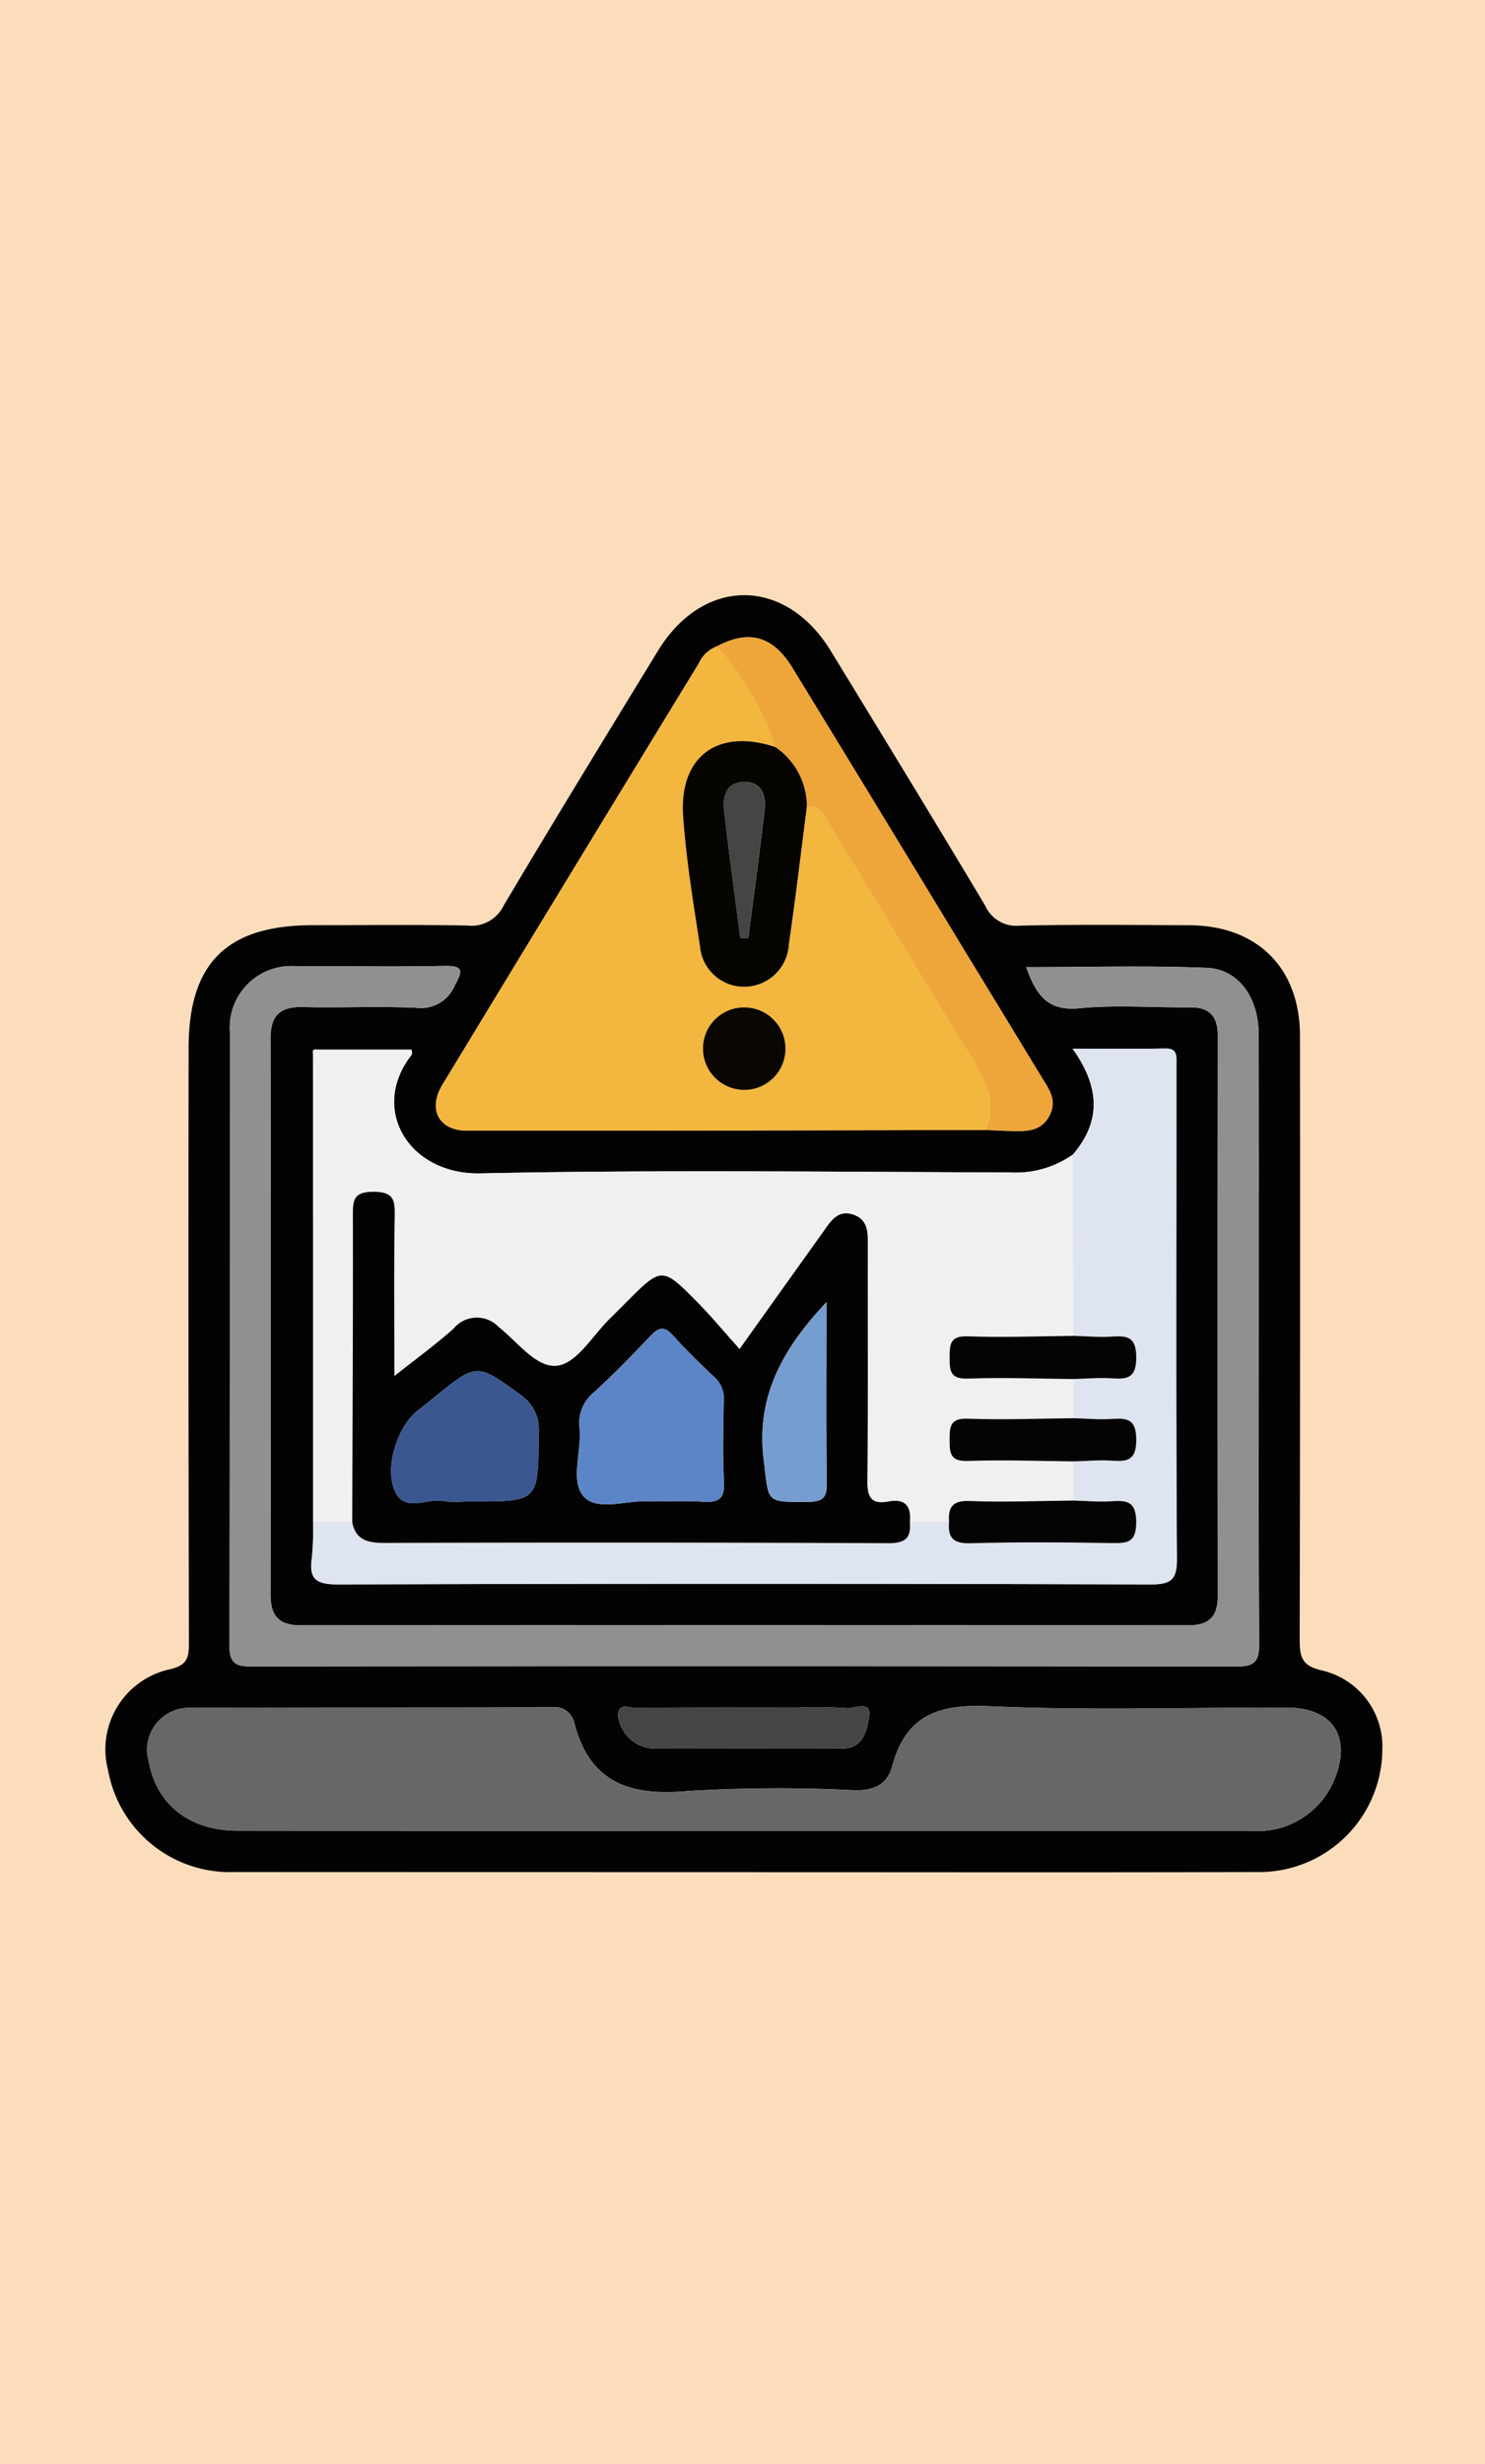 <svg xmlns="http://www.w3.org/2000/svg" width="85" height="141" viewBox="0 0 85 141">
  <g id="Grupo_946745" data-name="Grupo 946745" transform="translate(-180 -1028)">
    <g id="Grupo_946107" data-name="Grupo 946107" transform="translate(0 188)">
      <rect id="Rectángulo_340934" data-name="Rectángulo 340934" width="85" height="141" transform="translate(180 840)" fill="#fbddbc"/>
    </g>
    <g id="Grupo_879867" data-name="Grupo 879867" transform="translate(180 1056)">
      <rect id="Rectángulo_297818" data-name="Rectángulo 297818" width="85" height="85" fill="none"/>
      <g id="Grupo_879868" data-name="Grupo 879868" transform="translate(6.077 6.055)">
        <path id="Trazado_602031" data-name="Trazado 602031" d="M861.815-14.643q-14.573,0-29.146-.006a7.085,7.085,0,0,1-7.254-5.832,4.691,4.691,0,0,1,3.5-5.762c1.037-.229,1.131-.658,1.129-1.544q-.042-17-.018-34c0-4.883,2.184-7.041,7.115-7.043,2.944,0,5.889-.037,8.832.02a2.045,2.045,0,0,0,2.088-1.145c2.9-4.888,5.87-9.729,8.832-14.578,2.6-4.25,7.3-4.238,9.9.024,2.96,4.85,5.926,9.7,8.837,14.574a1.93,1.93,0,0,0,1.949,1.132c3.237-.074,6.476-.038,9.715-.024,3.9.017,6.341,2.435,6.345,6.333q.018,17.3-.016,34.593c0,1.017.182,1.476,1.3,1.722a4.473,4.473,0,0,1,3.429,4.56,7.048,7.048,0,0,1-7.235,6.97c-9.372.029-18.744.01-28.116.01Zm-1.551-70.144a1.863,1.863,0,0,0-1.041.982q-7.348,12.043-14.669,24.1c-.852,1.408-.209,2.629,1.4,2.631,9.9.011,19.806-.02,29.709-.038.44.019.879.046,1.319.054.885.016,1.8.1,2.315-.87.485-.912-.078-1.593-.505-2.3q-2.132-3.518-4.278-7.027-4.964-8.157-9.933-16.311C863.462-85.395,862.089-85.751,860.264-84.787ZM837.147-34.673a17.016,17.016,0,0,1-.069,2.054c-.186,1.239.286,1.515,1.5,1.512q23.257-.069,46.514,0c1.247,0,1.51-.326,1.5-1.53-.058-8.194-.03-16.388-.03-24.582,0-1.227,0-2.453,0-3.68,0-.447.064-.885-.632-.874-1.693.028-3.387.009-5.31.009,1.548,2.164,1.669,4.146.014,6.061a5.672,5.672,0,0,1-3.592,1.023c-10.106-.029-20.215-.158-30.316.053-4.117.086-6.364-3.7-3.942-6.78.045-.057.006-.179.006-.3h-5.415q-.3-.071-.232.231Q837.148-48.075,837.147-34.673Zm24.525,17.667q14.57,0,29.139,0a4.751,4.751,0,0,0,4.808-2.952c.984-2.444-.1-4.091-2.725-4.1-5.69-.01-11.389.177-17.068-.079-2.885-.13-4.754.52-5.53,3.439-.273,1.028-1.036,1.391-2.134,1.37a86.115,86.115,0,0,0-9.56.042c-3.293.3-5.611-.447-6.5-3.9a1.156,1.156,0,0,0-1.311-.892c-6.868.028-13.736,0-20.6.036a2.4,2.4,0,0,0-2.443,3.08c.44,2.456,2.327,3.948,5.085,3.951Q847.25-16.994,861.672-17.007Zm16.295-49.421c.56,1.547,1.187,2.537,3.047,2.352,2.089-.208,4.215-.033,6.325-.053,1.115-.011,1.6.5,1.594,1.611q-.016,16.044,0,32.09c0,1.2-.531,1.661-1.7,1.66q-25.392-.019-50.783,0c-1.27,0-1.736-.539-1.733-1.778q.032-15.9,0-31.8c0-1.354.568-1.83,1.866-1.8,2.158.053,4.32-.054,6.475.042a2.1,2.1,0,0,0,2.2-1.265c.452-.831.543-1.157-.61-1.132-2.8.06-5.593,0-8.39.025a3.516,3.516,0,0,0-3.862,3.83c-.016,11.678,0,23.356-.032,35.033,0,1.014.35,1.2,1.265,1.2q28.188-.034,56.376.006c1.044,0,1.307-.293,1.3-1.315-.047-6.133-.023-12.266-.023-18.4,0-5.5.009-10.991-.007-16.486-.006-2.067-1.138-3.7-2.951-3.781C884.913-66.532,881.5-66.428,877.967-66.428Zm-16.235,44.71c1.913,0,3.825.009,5.738,0,1.218-.008,1.414-1.139,1.512-1.858.128-.94-.861-.4-1.321-.454a24.414,24.414,0,0,0-2.792-.032c-3.09,0-6.179-.013-9.268.018-.344,0-.969-.324-1,.431a2.159,2.159,0,0,0,1.983,1.9C858.3-21.709,860.016-21.716,861.732-21.717Z" transform="translate(-825.307 87.717)" fill="#040303"/>
        <path id="Trazado_602032" data-name="Trazado 602032" d="M865.722.549h5.415c0,.122.039.245-.006.3-2.423,3.076-.176,6.866,3.942,6.78,10.1-.211,20.21-.082,30.316-.053a5.671,5.671,0,0,0,3.591-1.023q.018,5.187.036,10.374c-2.008.018-4.018.1-6.022.025-1.024-.039-1.069.416-1.069,1.208s.045,1.248,1.069,1.208c2-.077,4.014.008,6.022.026V21.64c-2.008.018-4.018.1-6.022.025-1.024-.039-1.069.416-1.069,1.208s.045,1.248,1.069,1.208c2-.077,4.014.008,6.022.025v2.245c-1.977.018-3.956.1-5.929.025-.993-.04-1.256.348-1.193,1.206h-2.244c.086-.907-.256-1.363-1.226-1.179s-1.217-.231-1.206-1.187c.051-4.461.018-8.923.027-13.384,0-.753.053-1.543-.828-1.843-.909-.31-1.315.411-1.743,1.009-1.532,2.141-3.059,4.285-4.769,6.681-.861-.961-1.581-1.829-2.368-2.63-2.064-2.1-2.076-2.087-4.106-.059-.312.312-.621.627-.937.935-.981.956-1.864,2.518-2.973,2.7-1.217.2-2.321-1.358-3.414-2.217a1.723,1.723,0,0,0-2.575.105c-1.024.914-2.141,1.724-3.385,2.713,0-3.28-.03-6.222.018-9.163.015-.915-.057-1.378-1.207-1.383-1.182-.005-1.188.517-1.186,1.4.012,5.833-.02,11.666-.038,17.5h-2.245q0-13.4,0-26.8Z" transform="translate(-853.648 25.461)" fill="#f0f0f0"/>
        <path id="Trazado_602033" data-name="Trazado 602033" d="M867.364,135.14q-14.422,0-28.844,0c-2.757,0-4.644-1.5-5.085-3.951a2.4,2.4,0,0,1,2.443-3.08c6.867-.039,13.735-.008,20.6-.036a1.156,1.156,0,0,1,1.311.892c.892,3.452,3.209,4.2,6.5,3.9a86.116,86.116,0,0,1,9.56-.042c1.1.021,1.861-.342,2.134-1.37.776-2.92,2.645-3.569,5.53-3.439,5.679.256,11.377.069,17.068.079,2.623,0,3.708,1.652,2.725,4.1a4.751,4.751,0,0,1-4.808,2.952Q881.933,135.149,867.364,135.14Z" transform="translate(-830.998 -64.429)" fill="#676767"/>
        <path id="Trazado_602034" data-name="Trazado 602034" d="M920.833-50.095c-9.9.017-19.805.049-29.708.038-1.614,0-2.257-1.223-1.4-2.631q7.307-12.067,14.669-24.1a1.862,1.862,0,0,1,1.041-.982,15.784,15.784,0,0,1,3.342,5.762c-3.279-1.088-5.51.521-5.27,3.963.173,2.486.582,4.96.963,7.427a2.53,2.53,0,0,0,2.586,2.326,2.565,2.565,0,0,0,2.5-2.433c.384-2.616.69-5.242,1.03-7.864.842-.1,1.068.611,1.377,1.116,2.578,4.212,5.09,8.464,7.7,12.657C920.577-53.338,921.563-51.952,920.833-50.095Zm-11.479-4.649a2.353,2.353,0,0,0-2.279-2.364,2.344,2.344,0,0,0-2.438,2.349,2.358,2.358,0,0,0,2.424,2.367A2.354,2.354,0,0,0,909.354-54.744Z" transform="translate(-870.473 80.703)" fill="#f3b73f"/>
        <path id="Trazado_602035" data-name="Trazado 602035" d="M894.848-15.629c3.529,0,6.946-.1,10.352.042,1.813.078,2.945,1.714,2.951,3.781.017,5.5.007,10.991.007,16.486,0,6.134-.024,12.267.023,18.4.008,1.021-.255,1.316-1.3,1.315q-28.188-.048-56.376-.006c-.915,0-1.268-.182-1.265-1.2.037-11.678.016-23.355.032-35.033a3.516,3.516,0,0,1,3.862-3.83c2.8-.023,5.594.034,8.39-.025,1.153-.025,1.062.3.61,1.132a2.1,2.1,0,0,1-2.2,1.265c-2.155-.1-4.318.01-6.475-.042-1.3-.032-1.869.444-1.866,1.8q.042,15.9,0,31.8c0,1.239.464,1.78,1.733,1.778q25.391-.026,50.783,0c1.169,0,1.7-.463,1.7-1.66q-.023-16.045,0-32.09c0-1.108-.48-1.621-1.594-1.611-2.11.02-4.236-.155-6.325.053C896.036-13.092,895.408-14.081,894.848-15.629Z" transform="translate(-842.188 36.918)" fill="#909090"/>
        <path id="Trazado_602036" data-name="Trazado 602036" d="M908.757,16.774q-.018-5.187-.036-10.374c1.655-1.915,1.534-3.9-.014-6.061,1.923,0,3.617.019,5.31-.009.7-.011.633.427.632.874,0,1.226,0,2.453,0,3.68,0,8.194-.027,16.389.03,24.582.008,1.2-.255,1.534-1.5,1.53q-23.257-.072-46.514,0c-1.218,0-1.69-.273-1.5-1.512a16.991,16.991,0,0,0,.069-2.054h2.245c.2,1.062.942,1.193,1.865,1.192q14.413-.026,28.827.015c.975,0,1.306-.306,1.225-1.207h2.244c-.08.9.245,1.237,1.225,1.209,2.693-.077,5.391-.054,8.086-.011.889.014,1.4-.012,1.4-1.19,0-1.158-.48-1.263-1.389-1.2-.729.052-1.466-.022-2.2-.04V23.954c.733-.018,1.469-.09,2.2-.041.9.062,1.392-.029,1.392-1.193s-.49-1.255-1.392-1.193c-.728.05-1.465-.023-2.2-.041V19.242c.733-.018,1.469-.09,2.2-.041.9.062,1.392-.029,1.392-1.193s-.49-1.255-1.392-1.193C910.226,16.865,909.49,16.792,908.757,16.774Z" transform="translate(-853.388 25.615)" fill="#dfe4f1"/>
        <path id="Trazado_602037" data-name="Trazado 602037" d="M959.34-51.341c.73-1.857-.256-3.243-1.177-4.724-2.609-4.192-5.122-8.445-7.7-12.657-.309-.5-.535-1.221-1.377-1.116a4.109,4.109,0,0,0-1.807-3.419,15.783,15.783,0,0,0-3.342-5.762c1.825-.964,3.2-.608,4.321,1.224q4.99,8.141,9.933,16.311,2.138,3.514,4.278,7.027c.427.7.99,1.386.505,2.3-.517.973-1.43.886-2.315.87C960.22-51.3,959.78-51.323,959.34-51.341Z" transform="translate(-908.98 81.949)" fill="#eea63a"/>
        <path id="Trazado_602038" data-name="Trazado 602038" d="M931.847,130.465c-1.716,0-3.433.008-5.149,0a2.159,2.159,0,0,1-1.983-1.9c.032-.755.657-.428,1-.431,3.089-.031,6.179-.018,9.269-.018a24.411,24.411,0,0,1,2.792.032c.46.053,1.449-.486,1.321.454-.1.718-.294,1.85-1.512,1.858C935.672,130.473,933.76,130.464,931.847,130.465Z" transform="translate(-895.421 -64.464)" fill="#454545"/>
        <path id="Trazado_602039" data-name="Trazado 602039" d="M865.7.517l-.232.231Q865.394.446,865.7.517Z" transform="translate(-853.622 25.493)" fill="#dfe4f1"/>
        <path id="Trazado_602040" data-name="Trazado 602040" d="M905.024,47.057c.081.9-.25,1.211-1.225,1.207q-14.414-.063-28.828-.015c-.922,0-1.666-.13-1.865-1.192.018-5.833.05-11.666.038-17.5,0-.884,0-1.406,1.186-1.4,1.15.005,1.222.467,1.207,1.383-.048,2.941-.018,5.883-.018,9.163,1.244-.989,2.361-1.8,3.385-2.713a1.723,1.723,0,0,1,2.575-.105c1.093.859,2.2,2.417,3.414,2.217,1.109-.182,1.993-1.744,2.973-2.7.316-.308.625-.623.937-.935,2.03-2.029,2.042-2.04,4.106.059.787.8,1.507,1.669,2.368,2.63,1.709-2.4,3.237-4.541,4.769-6.681.428-.6.834-1.319,1.743-1.009.881.3.83,1.089.828,1.843-.009,4.461.024,8.923-.027,13.384-.011.955.24,1.369,1.207,1.187S905.111,46.15,905.024,47.057ZM890.01,45.879c1.212,0,2.2-.045,3.174.014.845.051,1.252-.133,1.2-1.109-.082-1.566-.038-3.141-.014-4.711a1.6,1.6,0,0,0-.518-1.3c-.822-.774-1.634-1.561-2.389-2.4-.5-.552-.821-.467-1.29.031-1.043,1.106-2.108,2.2-3.23,3.223a2.28,2.28,0,0,0-.829,2.06c.132,1.351-.575,3.1.291,3.959C887.2,46.442,888.928,45.783,890.01,45.879Zm-10.457,0h.441c3.777,0,3.758,0,3.779-3.815a2.389,2.389,0,0,0-.98-2.252c-2.562-1.862-2.532-1.9-5.037.142-.3.248-.612.487-.919.729-1.157.911-1.943,3.347-1.241,4.7.583,1.127,1.851.268,2.787.478A5.463,5.463,0,0,0,879.554,45.877Zm20.7-11.41c-2.549,2.709-4.061,5.443-3.588,9.11.3,2.346.057,2.344,2.505,2.323.8-.007,1.114-.174,1.1-1.048C900.226,41.475,900.255,38.1,900.255,34.467Z" transform="translate(-859.022 5.987)" fill="#030304"/>
        <path id="Trazado_602041" data-name="Trazado 602041" d="M996.234,56.134c.733.018,1.469.09,2.2.041.9-.062,1.392.029,1.392,1.193s-.49,1.255-1.392,1.193c-.728-.05-1.465.022-2.2.041-2.008-.018-4.018-.1-6.022-.026-1.024.04-1.069-.416-1.069-1.208s.045-1.248,1.069-1.208C992.216,56.237,994.226,56.152,996.234,56.134Z" transform="translate(-940.865 -13.745)" fill="#040404"/>
        <path id="Trazado_602042" data-name="Trazado 602042" d="M996.234,72.125c.733.018,1.469.09,2.2.041.9-.062,1.392.029,1.392,1.193s-.49,1.255-1.392,1.193c-.728-.05-1.465.023-2.2.041-2.008-.018-4.018-.1-6.022-.025-1.024.039-1.069-.416-1.069-1.208s.045-1.248,1.069-1.208C992.216,72.228,994.226,72.143,996.234,72.125Z" transform="translate(-940.865 -25.024)" fill="#040404"/>
        <path id="Trazado_602043" data-name="Trazado 602043" d="M996.132,88.116c.734.018,1.471.092,2.2.04.909-.065,1.386.041,1.389,1.2,0,1.178-.511,1.2-1.4,1.19-2.695-.043-5.393-.066-8.086.011-.98.028-1.305-.309-1.225-1.209-.063-.859.2-1.246,1.193-1.206C992.176,88.22,994.155,88.134,996.132,88.116Z" transform="translate(-940.763 -36.303)" fill="#040404"/>
        <path id="Trazado_602044" data-name="Trazado 602044" d="M942.621-59.024a4.109,4.109,0,0,1,1.807,3.419c-.339,2.622-.646,5.248-1.03,7.864a2.565,2.565,0,0,1-2.5,2.433,2.53,2.53,0,0,1-2.586-2.326c-.381-2.467-.79-4.94-.963-7.427C937.111-58.5,939.342-60.112,942.621-59.024Zm-2,10.921.455.012c.313-2.433.643-4.864.928-7.3.1-.862-.152-1.66-1.187-1.633s-1.222.857-1.121,1.7C939.976-52.913,940.305-50.509,940.617-48.1Z" transform="translate(-904.322 67.717)" fill="#070502"/>
        <path id="Trazado_602045" data-name="Trazado 602045" d="M945.963-5.286a2.354,2.354,0,0,1-2.293,2.351A2.358,2.358,0,0,1,941.246-5.3a2.344,2.344,0,0,1,2.438-2.349A2.353,2.353,0,0,1,945.963-5.286Z" transform="translate(-907.082 31.245)" fill="#0a0703"/>
        <path id="Trazado_602046" data-name="Trazado 602046" d="M920.794,64.636c-1.082-.1-2.807.563-3.6-.231-.866-.862-.159-2.608-.291-3.959a2.28,2.28,0,0,1,.829-2.06c1.122-1.025,2.187-2.117,3.23-3.223.469-.5.793-.583,1.29-.031.755.837,1.567,1.625,2.389,2.4a1.6,1.6,0,0,1,.518,1.3c-.024,1.57-.068,3.144.014,4.711.051.976-.356,1.16-1.2,1.109C922.99,64.591,922.006,64.636,920.794,64.636Z" transform="translate(-889.805 -12.77)" fill="#5c85c7"/>
        <path id="Trazado_602047" data-name="Trazado 602047" d="M884.875,70.431a5.463,5.463,0,0,1-1.171-.014c-.937-.21-2.2.649-2.787-.478-.7-1.357.085-3.793,1.241-4.7.307-.242.617-.482.919-.729,2.5-2.045,2.475-2,5.036-.142a2.39,2.39,0,0,1,.98,2.252c-.02,3.815,0,3.815-3.779,3.815Z" transform="translate(-864.343 -18.567)" fill="#3a5790"/>
        <path id="Trazado_602048" data-name="Trazado 602048" d="M956.442,49.569c0,3.63-.029,7.008.019,10.384.013.875-.305,1.042-1.1,1.048-2.449.021-2.2.023-2.505-2.323C952.382,55.012,953.894,52.278,956.442,49.569Z" transform="translate(-915.209 -9.115)" fill="#759dd0"/>
        <path id="Trazado_602049" data-name="Trazado 602049" d="M946.2-42.51c-.312-2.406-.641-4.811-.926-7.22-.1-.843.085-1.673,1.121-1.7s1.288.771,1.188,1.633c-.284,2.436-.615,4.867-.928,7.3Z" transform="translate(-909.907 62.124)" fill="#454545"/>
      </g>
    </g>
  </g>
</svg>
